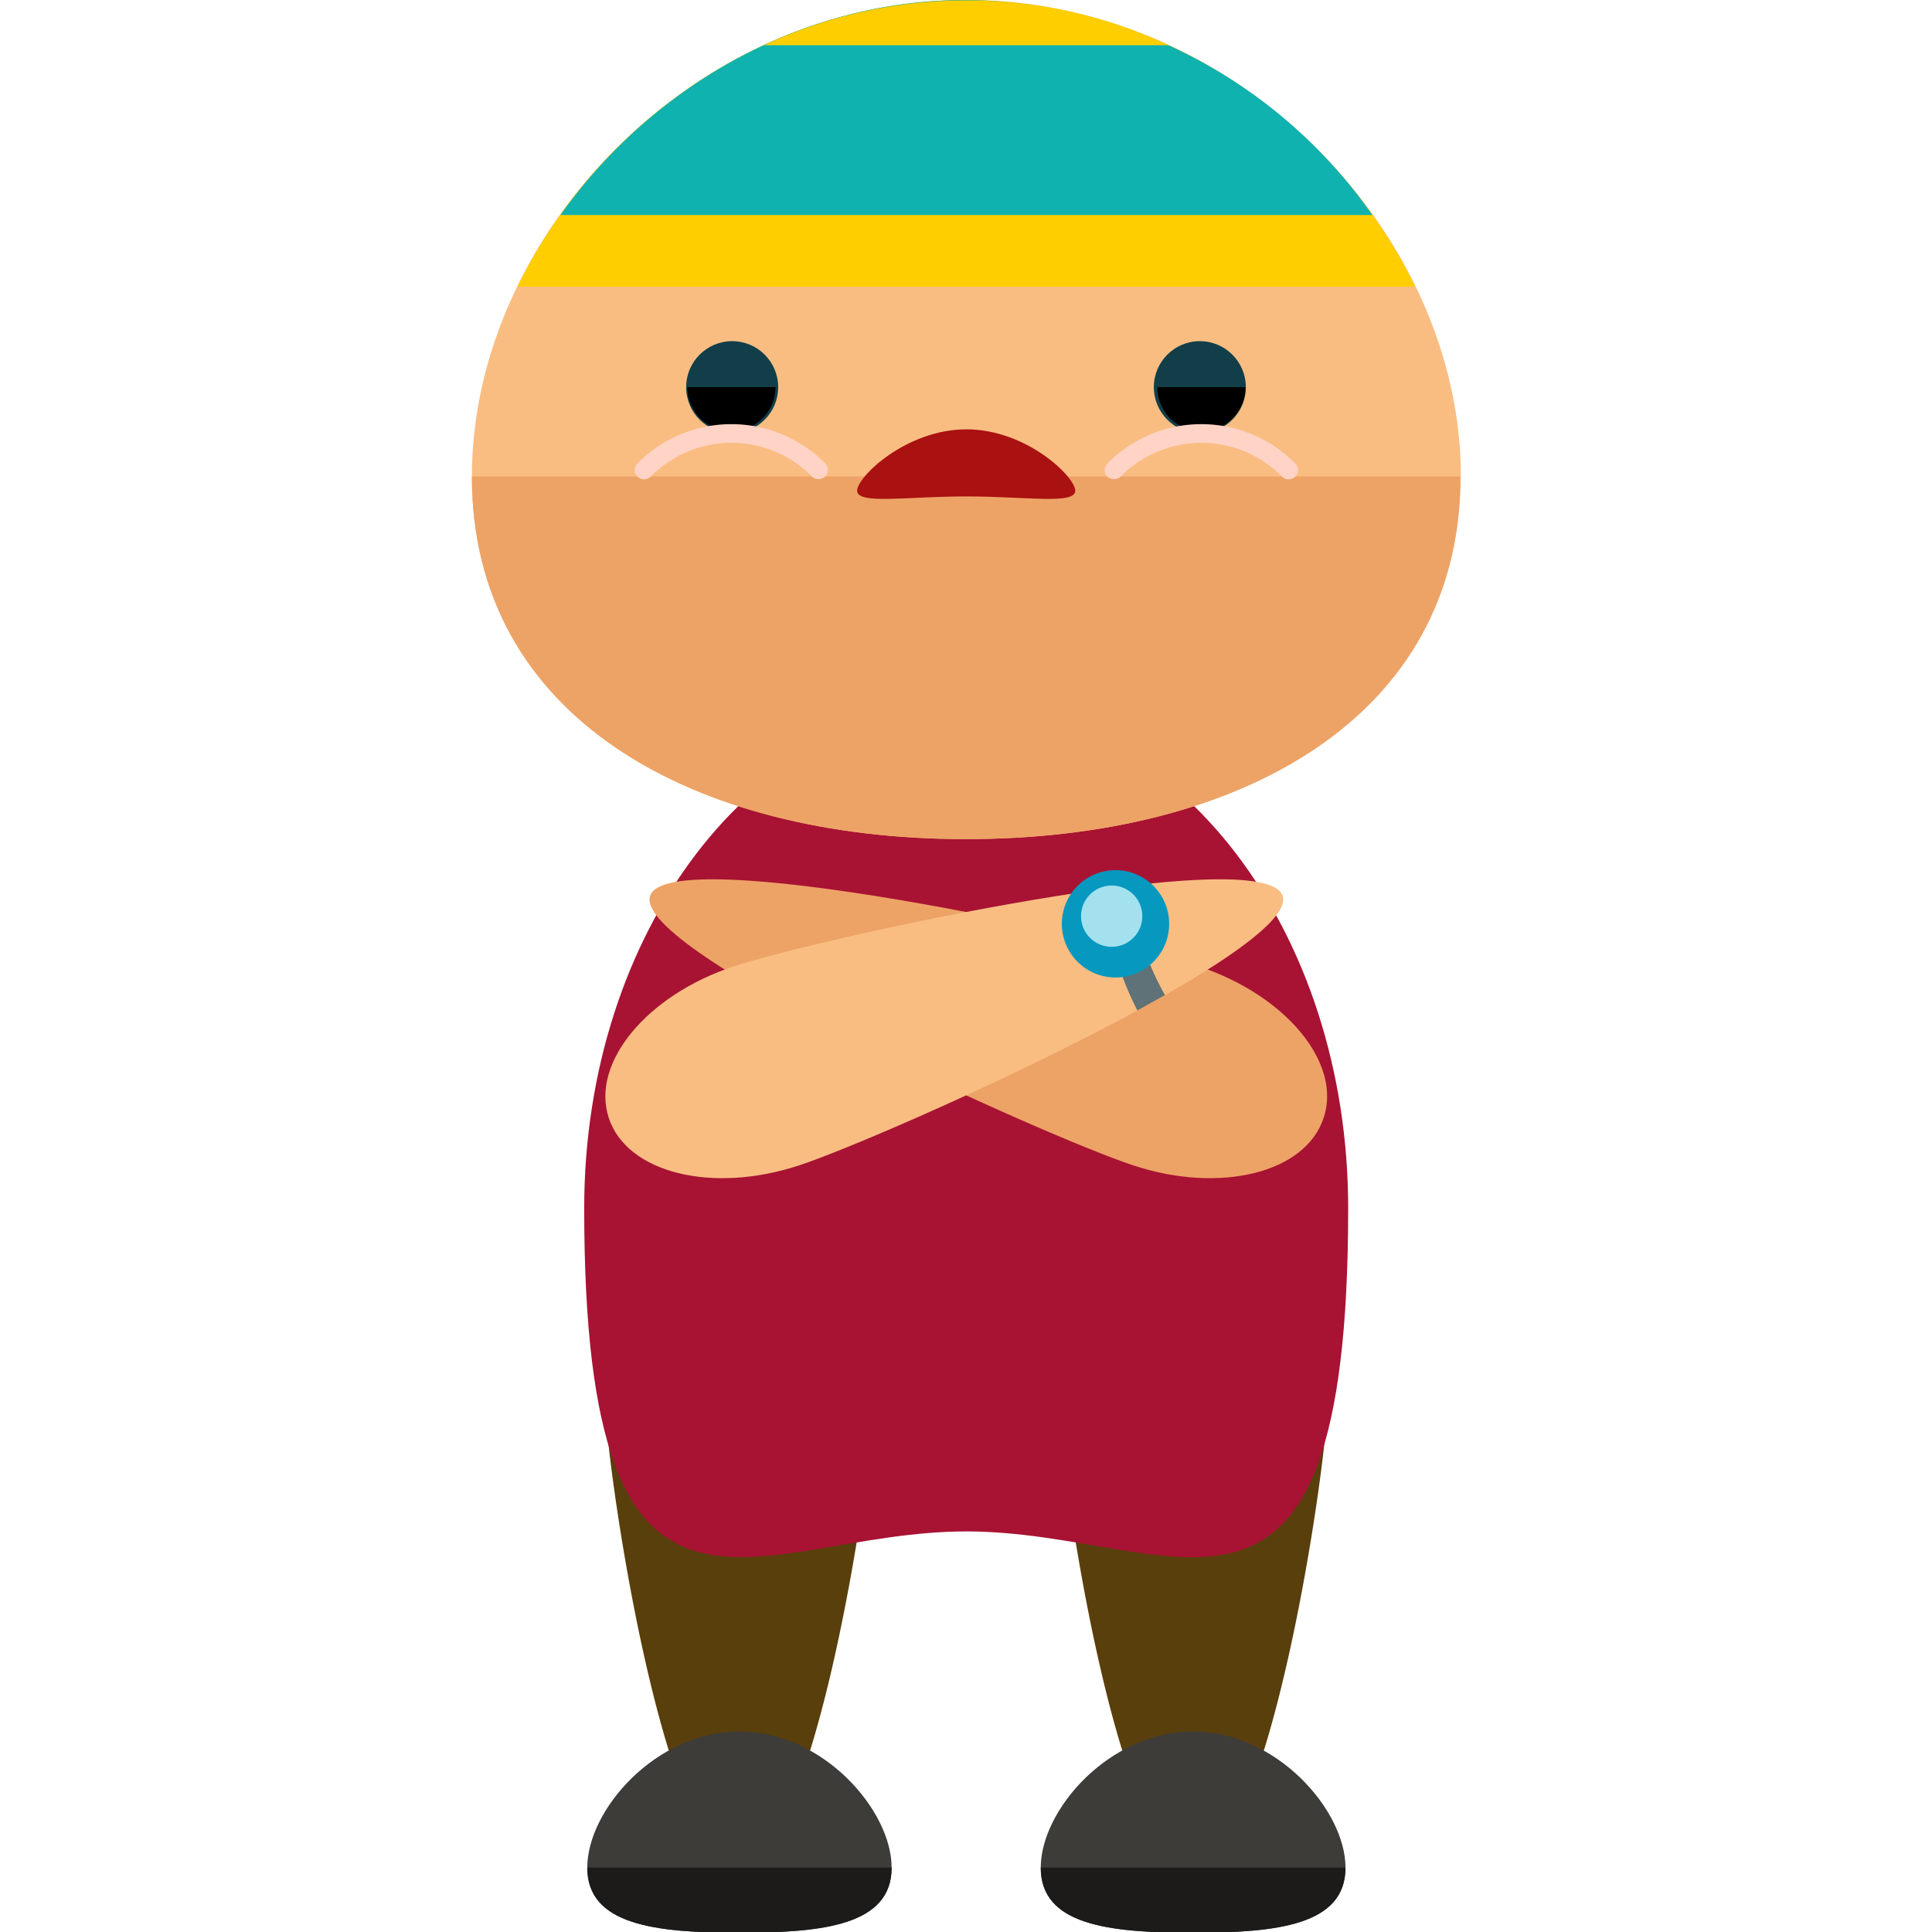 <svg xmlns="http://www.w3.org/2000/svg" viewBox="0 0 504 504">
    <path d="M228.2 362c0 19.4-15.8 124.6-35.3 124.6-19.5 0-35.3-105.2-35.3-124.7a35.3 35.3 0 0 1 70.6 0zm118.4 0c0 19.4-15.8 124.6-35.4 124.6-19.5 0-35.3-105.2-35.3-124.7a35.3 35.3 0 0 1 70.7 0z" fill="#593f0b"/>
    <path fill="#a81333" d="M351.7 315.2c0 126.4-44.6 84.3-99.6 84.3-55 0-99.7 42-99.7-84.3 0-72.2 44.6-130.7 99.7-130.7 55 0 99.6 58.5 99.6 130.7z"/>
    <path fill="#3d3c39" d="M232.6 487.2c0 15-17.8 17-39.7 17s-39.7-2-39.7-17 17.8-35.5 39.7-35.5 39.7 20.6 39.7 35.5z"/>
    <path fill="#1c1b1a" d="M232.6 487.2c0 15-17.8 17-39.7 17s-39.7-2-39.7-17"/>
    <path fill="#3d3c39" d="M351 487.2c0 15-17.8 17-39.8 17s-39.7-2-39.7-17 17.8-35.5 39.7-35.5 39.8 20.6 39.8 35.5z"/>
    <path fill="#1c1b1a" d="M351 487.2c0 15-17.8 17-39.8 17s-39.7-2-39.7-17"/>
    <path fill="#f9bd82" d="M381 124.3c0 63-57.7 94.6-129 94.6-71.1 0-128.9-31.6-128.9-94.6C123.1 61.3 181 0 252.1 0s129 61.2 129 124.3z"/>
    <path fill="#eda366" d="M381 124.3c0 63-57.7 94.6-129 94.6-71.1 0-128.9-31.6-128.9-94.6"/>
    <circle cx="191" cy="101" r="12" fill="#113e49"/>
    <path d="M202.3 101a11.5 11.5 0 1 1-23 0"/>
    <path fill="#ffd3c5" d="M213.5 125c-.6 0-1.2-.2-1.7-.7a29.5 29.5 0 0 0-42 0c-1 1-2.6 1-3.5 0-1-.9-1-2.4 0-3.4a34.4 34.4 0 0 1 49 0c.9 1 .9 2.5 0 3.4-.5.5-1.2.7-1.8.7z"/>
    <circle cx="313" cy="101" r="12" fill="#113e49"/>
    <path d="M301.9 101a11.5 11.5 0 1 0 23 0"/>
    <path fill="#ffd3c5" d="M290.6 125c.6 0 1.3-.2 1.8-.7a29.5 29.5 0 0 1 42 0c1 1 2.5 1 3.5 0 1-.9 1-2.4 0-3.4a34.4 34.4 0 0 0-49 0c-1 1-1 2.5 0 3.4.5.5 1.1.7 1.7.7z"/>
    <path fill="#a11" d="M223.6 128c0-3.6 12.8-16 28.5-16s28.4 12.4 28.4 16c0 3.7-12.7 1.5-28.4 1.5s-28.5 2.2-28.5-1.5z"/>
    <path fill="#eda366" d="M345.3 291.6c4.8-14.3-9.9-32-32.6-39.5-22.7-7.5-138.4-32.7-143.1-18.4-4.8 14.3 103.3 62.8 126 70.3 22.7 7.5 45 2 49.7-12.4z"/>
    <path fill="#f9bd82" d="M158.8 291.6c-4.7-14.3 9.9-32 32.6-39.5 22.7-7.5 138.4-32.7 143.2-18.4 4.7 14.3-103.4 62.8-126.1 70.3-22.7 7.5-45 2-49.7-12.4z"/>
    <path fill="#5f7277" d="M296.4 240.6c-.9-3.3-1.5-6.4-2-9.5l-6.7.9a85.3 85.3 0 0 0 9 31.6l7.2-4a76 76 0 0 1-7.5-19z"/>
    <circle cx="291" cy="241" r="14" fill="#0698bf"/>
    <circle cx="290" cy="239" r="8" fill="#a3e1ef"/>
    <path fill="#ffce00" d="M135 74.8h234.2C348.7 32.7 304 0 252 0s-96.6 32.7-117 74.8z"/>
    <path fill="#0fb2ae" d="M252 0c-43.9 0-82.6 23.4-105.8 56.1H358A131.2 131.2 0 0 0 252 0z"/>
    <path fill="#ffce00" d="M304.9 11.8a125 125 0 0 0-105.6 0h105.6z"/>
</svg>
